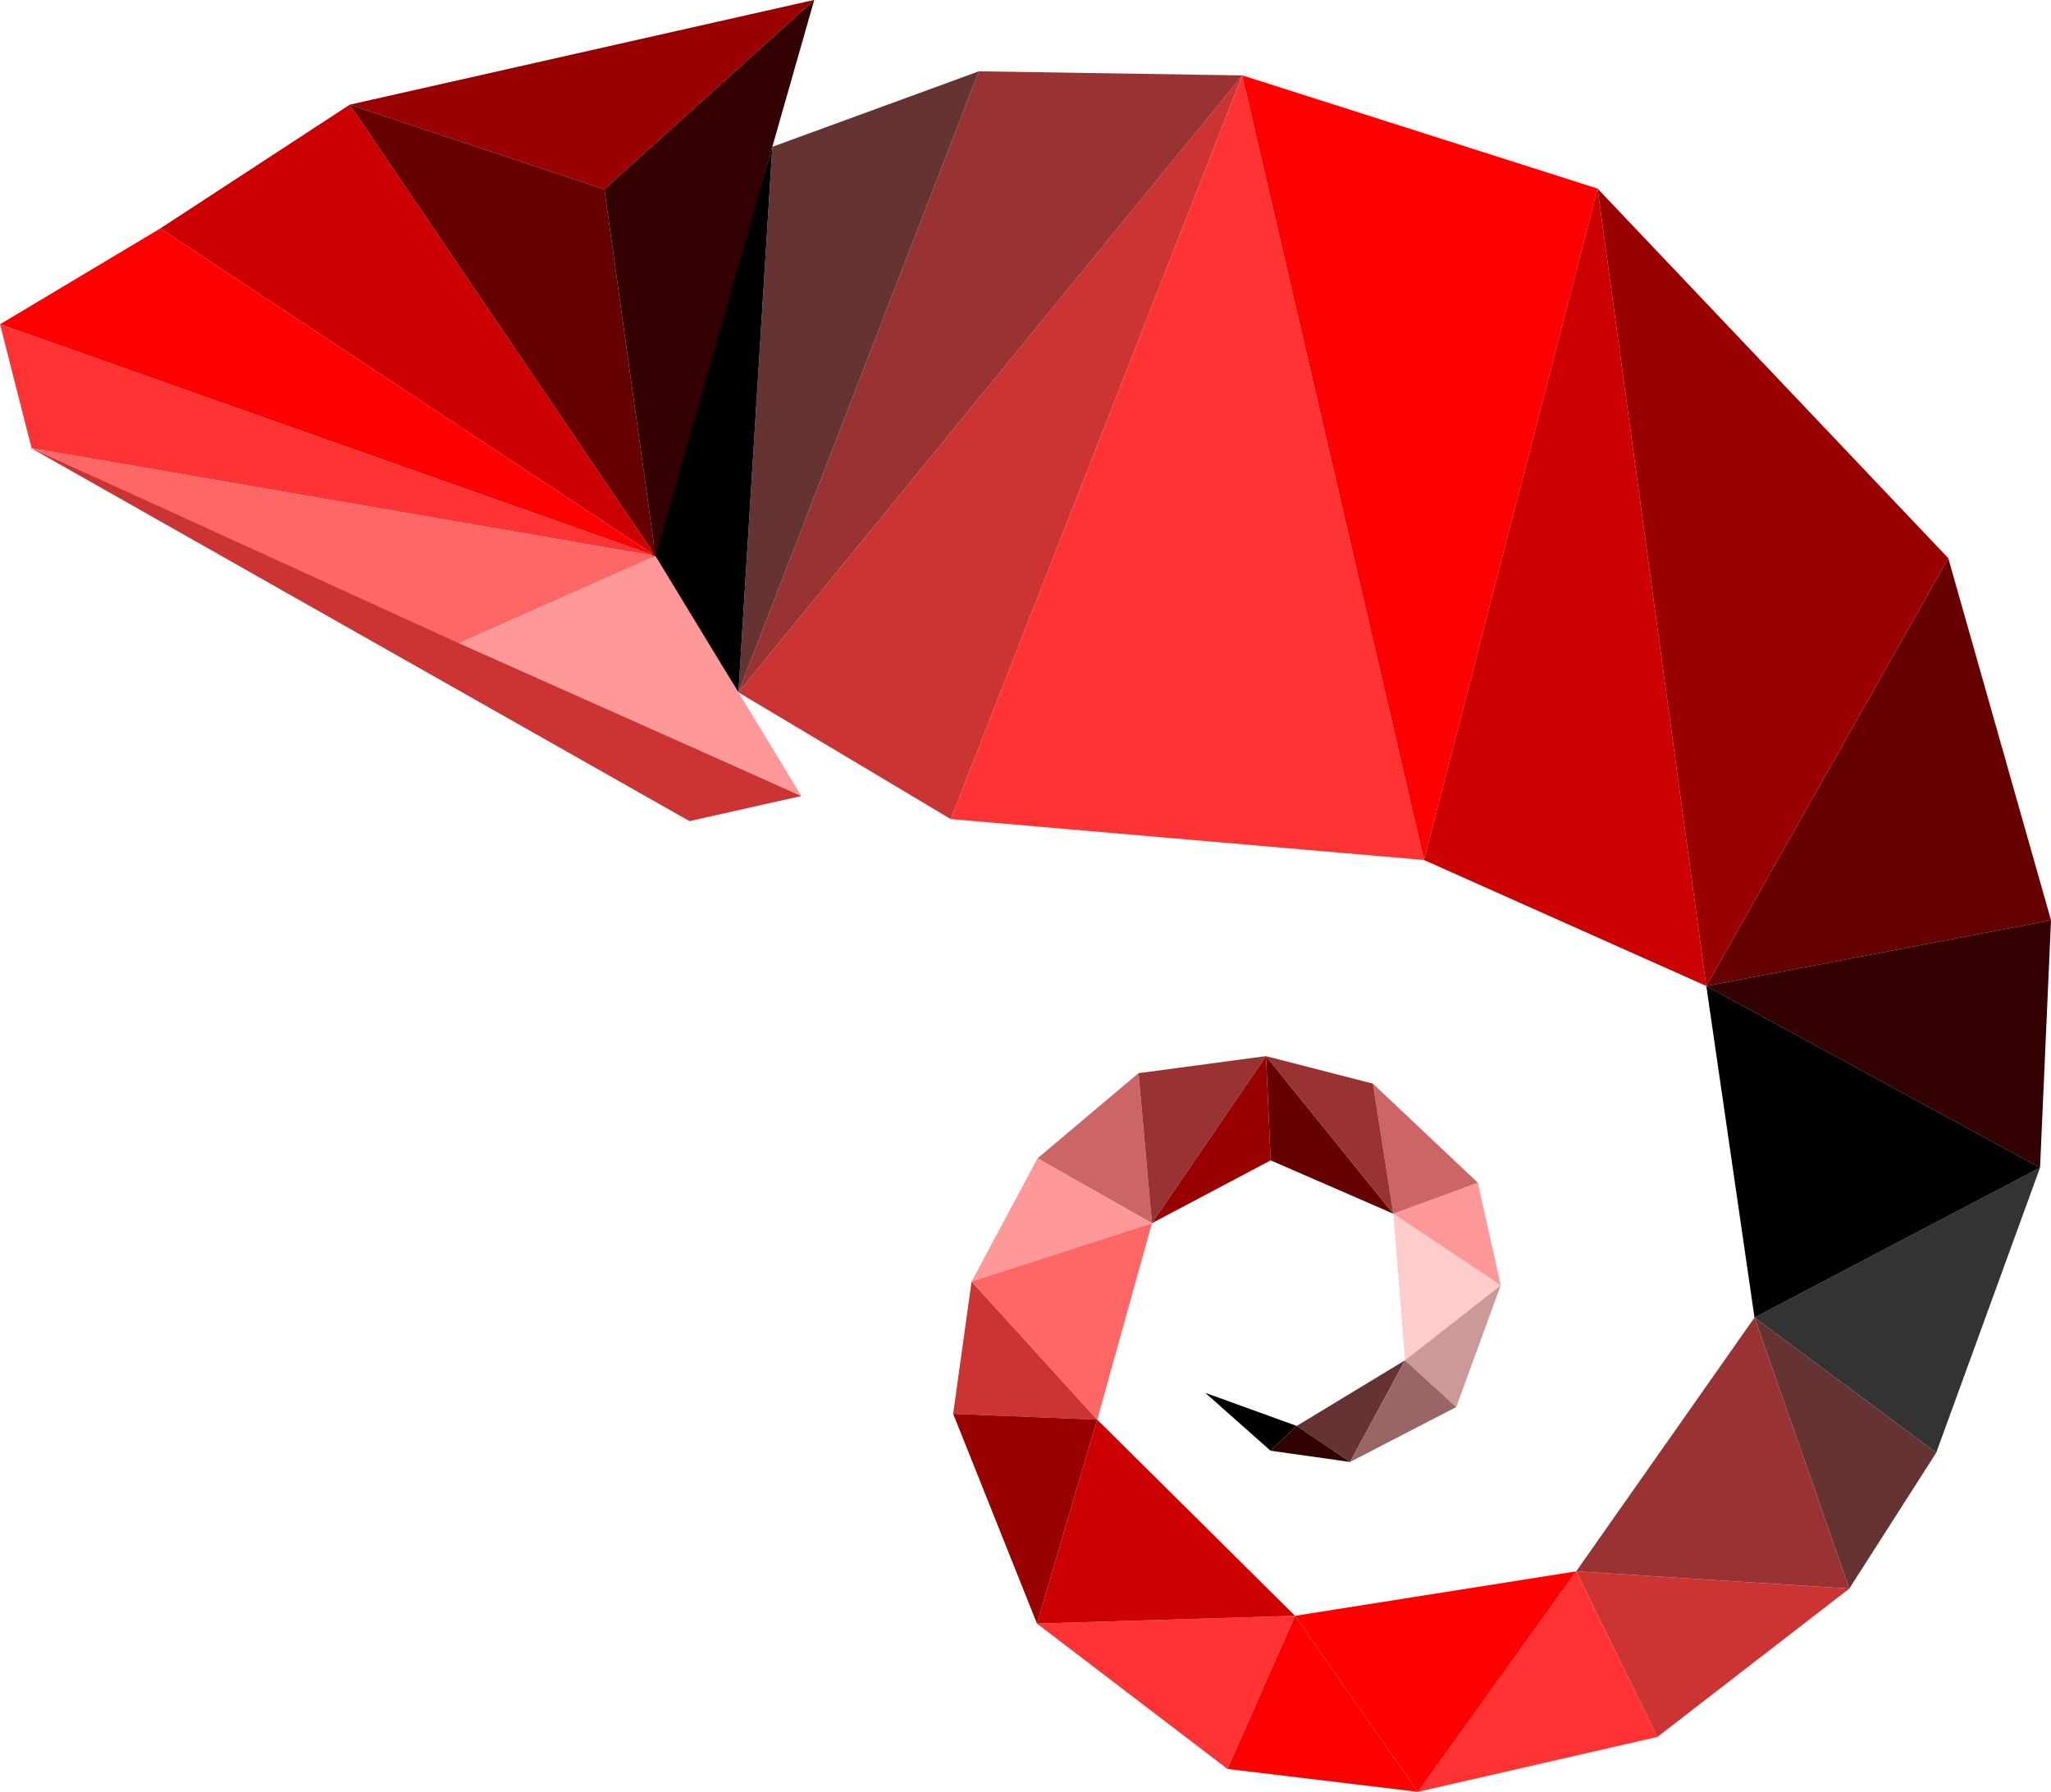 <svg xmlns="http://www.w3.org/2000/svg" viewBox="0 0 587.77 513.43"><defs><style>.cls-1{fill:#933;}.cls-2{fill:#633;}.cls-3{fill:none;}.cls-4{fill:#c33;}.cls-5{fill:#f33;}.cls-6{fill:red;}.cls-7{fill:#900;}.cls-8{fill:#c66;}.cls-9{fill:#f99;}.cls-10{fill:#333;}.cls-11{fill:#600;}.cls-12{fill:#300;}.cls-13{fill:#f66;}.cls-14{fill:#c00;}.cls-15{fill:#fcc;}.cls-16{fill:#c99;}.cls-17{fill:#966;}</style></defs><g id="Layer_2" data-name="Layer 2"><g id="Layer_1-2" data-name="Layer 1"><polygon class="cls-1" points="211.62 198.39 280.52 20.43 356.04 21.61 211.62 198.39"/><polygon class="cls-2" points="221.33 42.07 280.52 20.43 211.62 198.39 221.33 42.07"/><polygon class="cls-3" points="272.45 234.5 272.4 234.61 272.38 234.56 272.45 234.5"/><polygon class="cls-4" points="355.99 21.64 272.45 234.69 211.62 198.39 355.99 21.64"/><polygon points="221.33 42.07 211.62 198.39 186.6 159.29 221.33 42.07"/><polygon class="cls-5" points="355.98 21.67 408.08 246.42 272.45 234.69 355.98 21.67"/><polygon class="cls-6" points="355.99 21.64 356.04 21.61 457.82 54.03 457.82 54.03 408.08 246.42 355.98 21.67 355.99 21.64"/><polygon class="cls-4" points="314.44 406.78 278.43 367.2 273.15 405.1 314.44 406.78"/><polygon class="cls-7" points="297.17 465.22 314.44 406.78 273.15 405.1 297.17 465.22"/><polygon class="cls-5" points="474.98 497.69 451.7 450.25 406.34 513.43 474.98 497.69"/><polygon class="cls-8" points="330.12 350.49 326.27 307.5 297.32 331.91 330.12 350.49"/><polygon class="cls-1" points="326.27 307.5 330.12 350.49 362.81 302.62 326.27 307.5"/><polygon class="cls-4" points="451.7 450.25 474.98 497.69 529.97 455.19 451.7 450.25"/><polygon class="cls-9" points="330.12 350.49 297.32 331.91 278.43 367.2 330.12 350.49"/><polygon class="cls-10" points="502.8 377.53 554.88 416.26 584.63 334.58 502.8 377.53"/><polygon class="cls-11" points="488.99 282.53 587.77 263.68 558.33 159.93 488.99 282.53"/><polygon class="cls-2" points="554.88 416.26 502.8 377.53 529.97 455.19 554.88 416.26"/><polygon class="cls-12" points="584.63 334.58 587.77 263.68 488.99 282.53 584.63 334.58"/><polygon class="cls-5" points="351.76 506.87 351.76 506.87 371.13 462.99 297.17 465.22 351.76 506.87"/><polygon class="cls-11" points="362.81 302.62 364.14 332.49 399.3 347.78 362.81 302.62"/><polygon class="cls-6" points="406.34 513.43 451.7 450.25 371.13 462.99 406.34 513.43"/><polygon class="cls-13" points="330.12 350.49 278.43 367.2 314.44 406.78 330.12 350.49"/><polygon class="cls-2" points="386.9 418.91 402.65 389.77 371.61 408.58 386.9 418.91"/><polygon class="cls-14" points="371.13 462.99 314.44 406.78 297.17 465.22 371.13 462.99"/><polygon class="cls-1" points="529.97 455.19 502.8 377.53 451.7 450.25 529.97 455.19"/><polygon class="cls-15" points="430.08 368.3 399.3 347.78 402.65 389.77 430.08 368.3"/><polygon class="cls-6" points="351.76 506.87 406.34 513.43 371.13 462.99 351.76 506.87"/><polygon class="cls-7" points="330.12 350.49 364.14 332.49 362.81 302.62 330.12 350.49"/><polygon points="584.63 334.58 488.99 282.53 502.8 377.53 584.63 334.58"/><polygon class="cls-9" points="399.3 347.78 430.08 368.3 423.53 338.91 399.3 347.78"/><polygon points="371.61 408.58 345.39 399.09 364.1 415.68 371.61 408.58"/><polygon class="cls-8" points="399.3 347.78 423.53 338.91 393.46 310.51 399.3 347.78"/><polygon class="cls-16" points="417.33 403.17 430.08 368.3 402.65 389.77 417.33 403.17"/><polygon class="cls-12" points="371.61 408.58 364.1 415.68 386.9 418.91 371.61 408.58"/><polygon class="cls-1" points="393.46 310.51 362.81 302.62 399.3 347.78 393.46 310.51"/><polygon class="cls-17" points="386.9 418.91 417.33 403.17 402.65 389.77 386.9 418.91"/><polygon class="cls-7" points="488.96 282.51 488.99 282.53 558.33 159.93 558.33 159.93 558.33 159.93 457.82 54.03 488.96 282.51"/><polygon class="cls-14" points="457.82 54.03 408.08 246.42 488.96 282.51 457.82 54.03"/><polygon class="cls-3" points="305.9 372.83 305.93 372.73 305.96 372.76 305.9 372.83"/><polygon class="cls-14" points="45.93 65.46 100.24 29.99 187.86 159.32 45.93 65.46"/><polygon class="cls-4" points="9.1 128.44 229.67 228.08 229.68 228.08 197.59 235.28 9.06 128.49 9.1 128.44"/><polygon class="cls-6" points="0 92.92 45.93 65.46 187.86 159.32 0 92.92"/><polygon class="cls-5" points="0 92.92 187.86 159.32 9.1 128.44 9.06 128.49 9.06 128.49 0 92.92 0 92.92"/><polygon class="cls-13" points="187.86 159.32 131.51 184.32 9.1 128.44 187.86 159.32"/><polygon class="cls-9" points="229.67 228.08 131.51 184.32 187.86 159.32 229.67 228.08"/><polygon class="cls-7" points="233.21 0 233.33 0.02 233.33 0.03 173.2 54.24 100.24 29.99 233.21 0"/><polygon class="cls-11" points="173.2 54.24 187.86 159.32 100.24 29.99 173.2 54.24"/><polygon class="cls-12" points="233.33 0.03 187.86 159.32 173.2 54.24 233.33 0.03"/></g></g></svg>